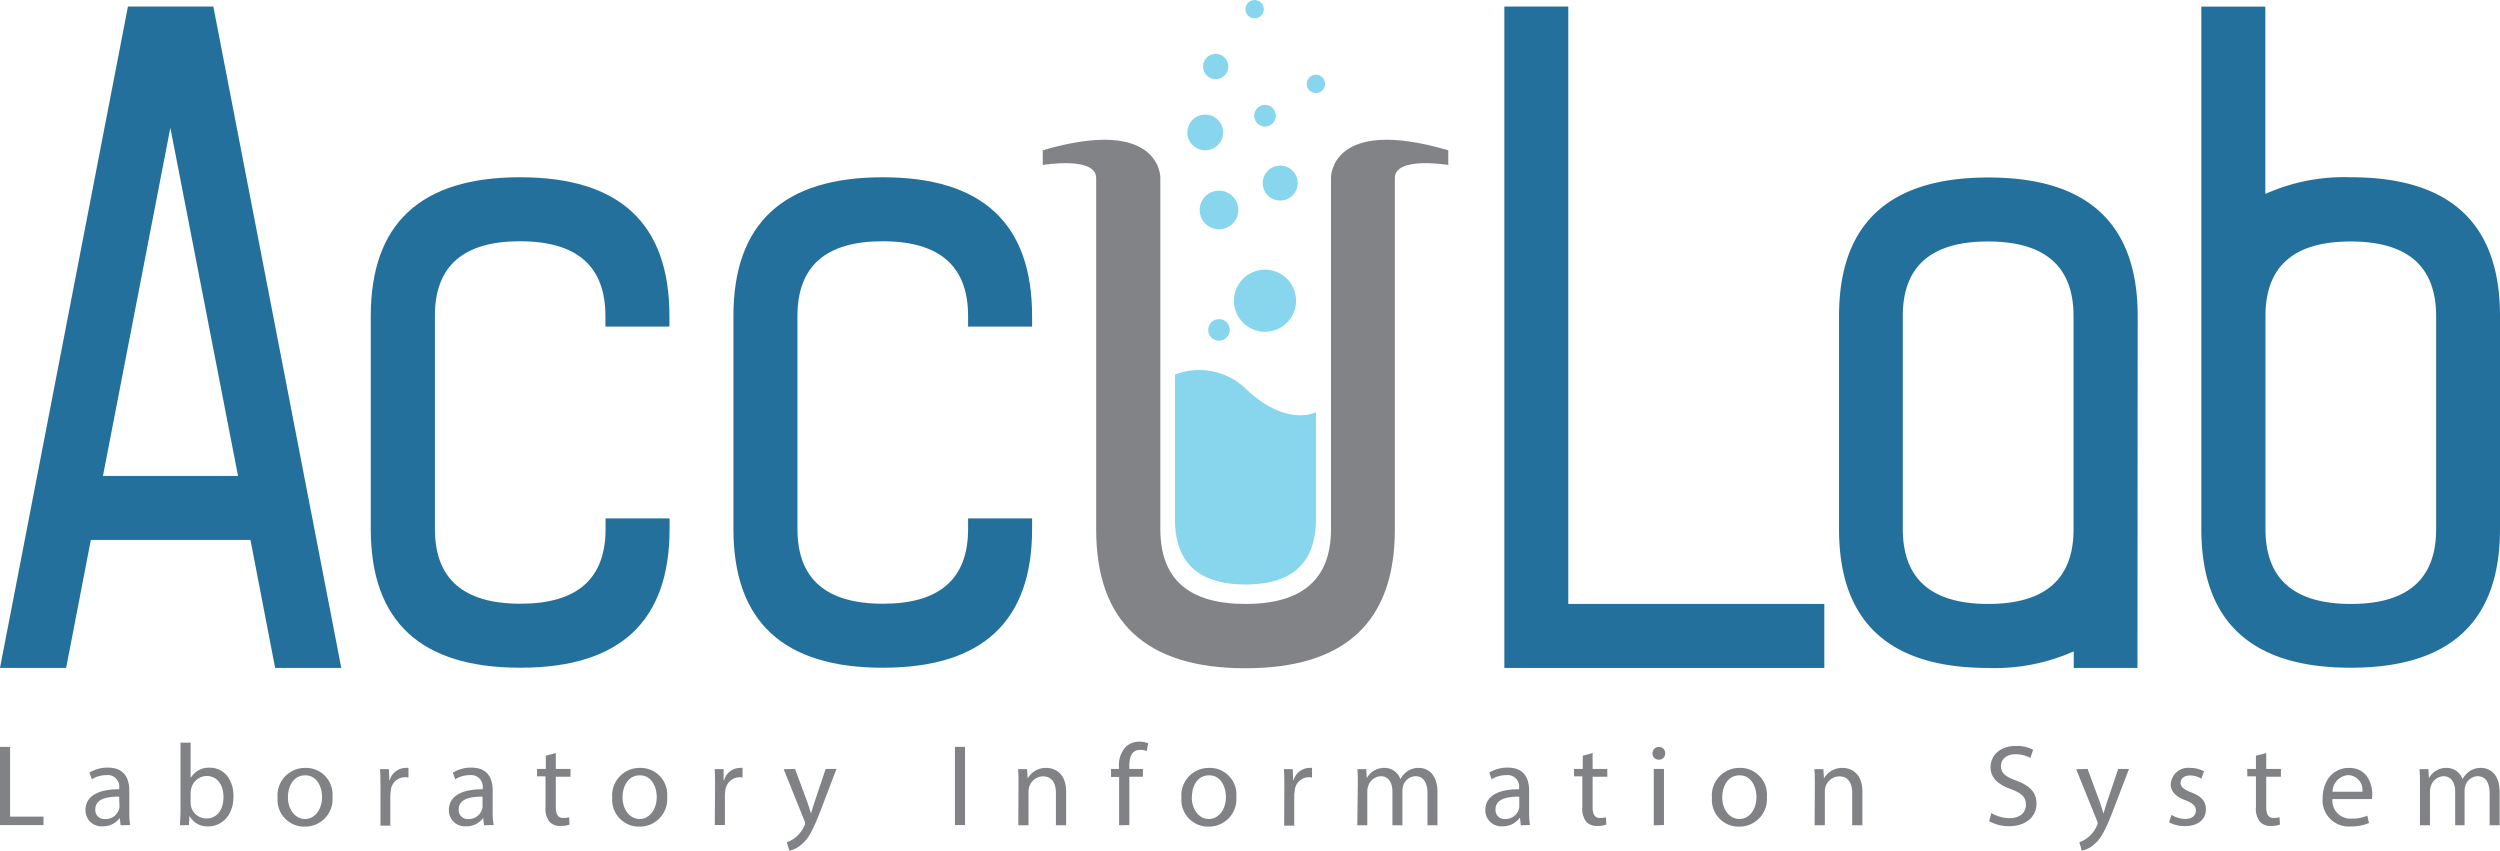 <?xml version="1.0" encoding="UTF-8" standalone="no"?>
<svg
   xmlns:dc="http://purl.org/dc/elements/1.1/"
   xmlns:cc="http://creativecommons.org/ns#"
   xmlns:rdf="http://www.w3.org/1999/02/22-rdf-syntax-ns#"
   xmlns:svg="http://www.w3.org/2000/svg"
   xmlns="http://www.w3.org/2000/svg"
   xmlns:sodipodi="http://sodipodi.sourceforge.net/DTD/sodipodi-0.dtd"
   xmlns:inkscape="http://www.inkscape.org/namespaces/inkscape"
   id="Layer_1"
   data-name="Layer 1"
   viewBox="0 0 340.18 115.76"
   version="1.1"
   sodipodi:docname="Acculab logo.svg"
   width="340.18"
   height="115.76"
   inkscape:version="0.92.2 (5c3e80d, 2017-08-06)">
  <sodipodi:namedview
     pagecolor="#ffffff"
     bordercolor="#666666"
     borderopacity="1"
     objecttolerance="10"
     gridtolerance="10"
     guidetolerance="10"
     inkscape:pageopacity="0"
     inkscape:pageshadow="2"
     inkscape:window-width="1366"
     inkscape:window-height="706"
     id="namedview97"
     showgrid="false"
     inkscape:zoom="0.71028412"
     inkscape:cx="199.92"
     inkscape:cy="98.264999"
     inkscape:window-x="1912"
     inkscape:window-y="304"
     inkscape:window-maximized="1"
     inkscape:current-layer="Layer_1" />
  <defs
     id="defs4">
    <style
       id="style2">.cls-1{fill:#24709c;}.cls-2{fill:#828386;}.cls-3{fill:#87d6ed;}.cls-4{fill:#808285;}</style>
  </defs>
  <title
     id="title6">Acculab logo FINAL</title>
  <path
     class="cls-1"
     d="M 12.36,73.47 9,90.89 H 0 L 17.41,0.89 H 29.03 L 46.44,90.89 h -9 l -3.36,-17.42 z m 10.82,-56.08 -9.17,47.37 h 18.38 z"
     id="path8"
     inkscape:connector-curvature="0"
     style="fill:#24709c" />
  <path
     class="cls-1"
     d="m 70.77,24.12 q 20.32,0 20.32,18.87 v 1.45 h -8.71 v -1.45 q 0,-10.15 -11.61,-10.16 -11.61,-0.01 -11.59,10.16 v 29 q 0,10.15 11.61,10.16 11.61,0.01 11.61,-10.16 v -1.45 h 8.71 v 1.45 q 0,18.87 -20.32,18.87 -20.32,0 -20.34,-18.84 v -29 q 0,-18.9 20.32,-18.9 z"
     id="path10"
     inkscape:connector-curvature="0"
     style="fill:#24709c" />
  <path
     class="cls-1"
     d="m 120.12,24.12 q 20.31,0 20.32,18.87 v 1.45 h -8.71 v -1.45 q 0,-10.15 -11.61,-10.16 -11.61,-0.01 -11.61,10.16 v 29 q 0,10.15 11.61,10.16 11.61,0.01 11.61,-10.16 v -1.45 h 8.71 v 1.45 q 0,18.87 -20.32,18.87 -20.32,0 -20.32,-18.87 v -29 q 0,-18.87 20.32,-18.87 z"
     id="path12"
     inkscape:connector-curvature="0"
     style="fill:#24709c" />
  <path
     class="cls-1"
     d="m 213.4,82.18 h 34.84 v 8.71 H 204.7 V 0.89 h 8.7 z"
     id="path14"
     inkscape:connector-curvature="0"
     style="fill:#24709c" />
  <path
     class="cls-1"
     d="m 290.85,90.89 h -8.67 v -2.26 a 26.35,26.35 0 0 1 -11.62,2.26 q -20.31,0 -20.32,-18.87 v -29 q 0,-18.87 20.32,-18.87 20.32,0 20.32,18.87 z m -20.32,-8.71 q 11.63,0 11.62,-10.16 v -29 q 0,-10.15 -11.62,-10.16 -11.62,-0.01 -11.61,10.13 v 29 q 0,10.18 11.61,10.19 z"
     id="path16"
     inkscape:connector-curvature="0"
     style="fill:#24709c" />
  <path
     class="cls-1"
     d="m 319.88,24.12 q 20.3,0 20.3,18.87 v 29 q 0,18.87 -20.32,18.87 -20.32,0 -20.32,-18.87 V 0.9 h 8.71 V 26.39 a 26.18,26.18 0 0 1 11.63,-2.27 z m 0,58.06 q 11.61,0 11.61,-10.16 v -29 q 0,-10.15 -11.61,-10.16 -11.61,-0.01 -11.61,10.13 v 29 q 0,10.18 11.61,10.19 z"
     id="path18"
     inkscape:connector-curvature="0"
     style="fill:#24709c" />
  <path
     class="cls-2"
     d="m 181.11,24.12 v 2.66 45.24 q 0,10.15 -11.61,10.16 -11.61,0.01 -11.61,-10.16 v -47.9 c 0,0 0,-8.37 -16,-3.67 v 2 c 0,0 7.15,-1.21 7.27,1.71 v 47.9 q 0,18.87 20.32,18.87 20.32,0 20.32,-18.87 v -47.9 c 0.12,-2.92 7.27,-1.71 7.27,-1.71 v -2 c -16,-4.7 -15.96,3.67 -15.96,3.67 z"
     id="path20"
     inkscape:connector-curvature="0"
     style="fill:#828386" />
  <circle
     class="cls-3"
     cx="165.42"
     cy="9.05"
     r="1.72"
     id="circle22"
     style="fill:#87d6ed" />
  <circle
     class="cls-3"
     cx="165.87"
     cy="44.89"
     r="1.47"
     id="circle24"
     style="fill:#87d6ed" />
  <circle
     class="cls-3"
     cx="165.87"
     cy="28.57"
     r="2.63"
     id="circle26"
     style="fill:#87d6ed" />
  <circle
     class="cls-3"
     cx="172.13"
     cy="40.92"
     r="4.23"
     id="circle28"
     style="fill:#87d6ed" />
  <circle
     class="cls-3"
     cx="172.13"
     cy="15.75"
     r="1.47"
     id="circle30"
     style="fill:#87d6ed" />
  <circle
     class="cls-3"
     cx="164"
     cy="18.02"
     r="2.43"
     id="circle32"
     style="fill:#87d6ed" />
  <circle
     class="cls-3"
     cx="174.2"
     cy="24.91"
     r="2.38"
     id="circle34"
     style="fill:#87d6ed" />
  <circle
     class="cls-3"
     cx="170.72"
     cy="1.25"
     r="1.25"
     id="circle36"
     style="fill:#87d6ed" />
  <circle
     class="cls-3"
     cx="179.06"
     cy="11.42"
     r="1.25"
     id="circle38"
     style="fill:#87d6ed" />
  <path
     class="cls-3"
     d="m 179.06,56.1 c 0,0 -4,2.1 -9.59,-3.24 a 9.14,9.14 0 0 0 -9.59,-1.89 v 5.13 0 14.53 q 0,8.89 9.59,8.9 9.59,0.01 9.59,-8.9 z"
     id="path40"
     inkscape:connector-curvature="0"
     style="fill:#87d6ed" />
  <path
     class="cls-4"
     d="m 0,101.63 h 1.37 v 9.49 h 4.55 v 1.15 H 0 Z"
     id="path42"
     inkscape:connector-curvature="0"
     style="fill:#808285" />
  <path
     class="cls-4"
     d="m 16.41,112.3 -0.11,-1 v 0 a 2.82,2.82 0 0 1 -2.33,1.14 2.18,2.18 0 0 1 -2.34,-2.2 c 0,-1.85 1.64,-2.86 4.59,-2.84 v -0.16 a 1.57,1.57 0 0 0 -1.73,-1.77 3.77,3.77 0 0 0 -2,0.57 l -0.32,-0.91 a 4.75,4.75 0 0 1 2.51,-0.68 c 2.34,0 2.91,1.59 2.91,3.12 v 2.86 a 11.23,11.23 0 0 0 0.12,1.83 z m -0.2,-3.9 c -1.52,0 -3.24,0.24 -3.24,1.73 a 1.22,1.22 0 0 0 1.31,1.32 1.91,1.91 0 0 0 1.9,-1.28 1.7,1.7 0 0 0 0.08,-0.44 z"
     id="path44"
     inkscape:connector-curvature="0"
     style="fill:#808285" />
  <path
     class="cls-4"
     d="m 24.5,112.3 c 0,-0.52 0.06,-1.29 0.06,-2 v -9.24 h 1.38 v 4.8 0 a 2.85,2.85 0 0 1 2.61,-1.4 c 1.89,0 3.23,1.58 3.22,3.9 0,2.73 -1.72,4.09 -3.43,4.09 a 2.74,2.74 0 0 1 -2.56,-1.44 v 0 l -0.07,1.26 z m 1.44,-3.06 a 2.84,2.84 0 0 0 0.06,0.51 2.15,2.15 0 0 0 2.09,1.62 c 1.45,0 2.32,-1.18 2.32,-2.94 0,-1.53 -0.79,-2.84 -2.28,-2.84 a 2.21,2.21 0 0 0 -2.11,1.71 2.89,2.89 0 0 0 -0.08,0.57 z"
     id="path46"
     inkscape:connector-curvature="0"
     style="fill:#808285" />
  <path
     class="cls-4"
     d="m 45.24,108.42 a 3.73,3.73 0 0 1 -3.8,4.06 3.64,3.64 0 0 1 -3.67,-3.93 3.74,3.74 0 0 1 3.79,-4.06 3.61,3.61 0 0 1 3.68,3.93 z m -6.06,0.08 c 0,1.67 1,2.94 2.32,2.94 1.32,0 2.32,-1.25 2.32,-3 0,-1.3 -0.65,-2.94 -2.29,-2.94 -1.64,0 -2.35,1.55 -2.35,3 z"
     id="path48"
     inkscape:connector-curvature="0"
     style="fill:#808285" />
  <path
     class="cls-4"
     d="m 51.77,107.05 c 0,-0.9 0,-1.68 -0.06,-2.39 h 1.21 l 0.05,1.5 h 0.06 a 2.29,2.29 0 0 1 2.15,-1.67 1.64,1.64 0 0 1 0.4,0 v 1.32 a 1.77,1.77 0 0 0 -0.48,-0.05 1.94,1.94 0 0 0 -1.92,1.87 4,4 0 0 0 -0.07,0.65 v 4.07 h -1.34 z"
     id="path50"
     inkscape:connector-curvature="0"
     style="fill:#808285" />
  <path
     class="cls-4"
     d="m 65.86,112.3 -0.11,-1 v 0 a 2.82,2.82 0 0 1 -2.33,1.14 2.18,2.18 0 0 1 -2.34,-2.2 c 0,-1.85 1.64,-2.86 4.6,-2.84 v -0.16 a 1.58,1.58 0 0 0 -1.74,-1.77 3.8,3.8 0 0 0 -2,0.57 l -0.32,-0.91 a 4.75,4.75 0 0 1 2.51,-0.68 c 2.34,0 2.91,1.59 2.91,3.12 v 2.86 a 10.15,10.15 0 0 0 0.13,1.83 z m -0.2,-3.9 c -1.52,0 -3.24,0.24 -3.24,1.73 a 1.22,1.22 0 0 0 1.31,1.32 1.9,1.9 0 0 0 1.85,-1.28 1.36,1.36 0 0 0 0.08,-0.44 z"
     id="path52"
     inkscape:connector-curvature="0"
     style="fill:#808285" />
  <path
     class="cls-4"
     d="m 75.63,102.47 v 2.16 h 2 v 1.06 h -2 v 4.12 c 0,0.95 0.27,1.49 1,1.49 a 3,3 0 0 0 0.81,-0.1 l 0.06,1 a 3.44,3.44 0 0 1 -1.23,0.19 1.91,1.91 0 0 1 -1.5,-0.58 2.81,2.81 0 0 1 -0.54,-2 v -4.17 h -1.15 v -1.01 h 1.19 v -1.8 z"
     id="path54"
     inkscape:connector-curvature="0"
     style="fill:#808285" />
  <path
     class="cls-4"
     d="m 90.78,108.42 a 3.74,3.74 0 0 1 -3.81,4.06 3.63,3.63 0 0 1 -3.66,-3.93 3.73,3.73 0 0 1 3.79,-4.06 3.62,3.62 0 0 1 3.68,3.93 z m -6.07,0.08 c 0,1.67 1,2.94 2.32,2.94 1.32,0 2.33,-1.25 2.33,-3 0,-1.3 -0.65,-2.94 -2.29,-2.94 -1.64,0 -2.36,1.55 -2.36,3 z"
     id="path56"
     inkscape:connector-curvature="0"
     style="fill:#808285" />
  <path
     class="cls-4"
     d="m 97.3,107.05 c 0,-0.9 0,-1.68 -0.06,-2.39 h 1.22 v 1.5 h 0.07 a 2.28,2.28 0 0 1 2.11,-1.67 1.64,1.64 0 0 1 0.4,0 v 1.32 a 1.7,1.7 0 0 0 -0.47,-0.05 2,2 0 0 0 -1.87,1.78 4.12,4.12 0 0 0 -0.06,0.65 v 4.07 h -1.38 z"
     id="path58"
     inkscape:connector-curvature="0"
     style="fill:#808285" />
  <path
     class="cls-4"
     d="m 108.18,104.63 1.68,4.52 c 0.17,0.5 0.36,1.1 0.49,1.56 v 0 c 0.14,-0.46 0.3,-1 0.49,-1.59 l 1.51,-4.49 h 1.47 l -2.08,5.45 c -1,2.62 -1.68,4 -2.62,4.78 a 3.74,3.74 0 0 1 -1.71,0.9 l -0.35,-1.16 a 3.79,3.79 0 0 0 1.22,-0.68 4.27,4.27 0 0 0 1.17,-1.55 1,1 0 0 0 0.11,-0.33 1.13,1.13 0 0 0 -0.1,-0.37 l -2.82,-7 z"
     id="path60"
     inkscape:connector-curvature="0"
     style="fill:#808285" />
  <path
     class="cls-4"
     d="m 131.31,101.63 v 10.64 h -1.37 v -10.64 z"
     id="path62"
     inkscape:connector-curvature="0"
     style="fill:#808285" />
  <path
     class="cls-4"
     d="m 138.59,106.73 c 0,-0.79 0,-1.44 -0.06,-2.07 h 1.23 l 0.08,1.26 v 0 a 2.83,2.83 0 0 1 2.53,-1.43 c 1.06,0 2.7,0.63 2.7,3.25 v 4.56 h -1.39 v -4.4 c 0,-1.23 -0.46,-2.26 -1.77,-2.26 a 2,2 0 0 0 -1.86,1.42 2.06,2.06 0 0 0 -0.1,0.65 v 4.59 h -1.39 z"
     id="path64"
     inkscape:connector-curvature="0"
     style="fill:#808285" />
  <path
     class="cls-4"
     d="m 152.28,112.3 v -6.58 h -1.1 v -1.09 h 1.08 v -0.36 a 3.58,3.58 0 0 1 0.92,-2.64 2.64,2.64 0 0 1 1.86,-0.71 3.27,3.27 0 0 1 1.19,0.22 l -0.19,1.07 a 2.19,2.19 0 0 0 -0.89,-0.17 c -1.18,0 -1.48,1 -1.48,2.21 v 0.38 h 1.85 v 1.06 h -1.85 v 6.58 z"
     id="path66"
     inkscape:connector-curvature="0"
     style="fill:#808285" />
  <path
     class="cls-4"
     d="m 168.23,108.42 a 3.74,3.74 0 0 1 -3.81,4.06 3.64,3.64 0 0 1 -3.66,-3.93 3.73,3.73 0 0 1 3.79,-4.06 3.61,3.61 0 0 1 3.68,3.93 z m -6.06,0.08 c 0,1.67 1,2.94 2.32,2.94 1.32,0 2.32,-1.25 2.32,-3 0,-1.3 -0.65,-2.94 -2.29,-2.94 -1.64,0 -2.34,1.55 -2.34,3 z"
     id="path68"
     inkscape:connector-curvature="0"
     style="fill:#808285" />
  <path
     class="cls-4"
     d="m 174.76,107.05 c 0,-0.9 0,-1.68 -0.06,-2.39 h 1.21 l 0.05,1.5 h 0.06 a 2.29,2.29 0 0 1 2.12,-1.67 1.51,1.51 0 0 1 0.39,0 v 1.32 a 1.65,1.65 0 0 0 -0.47,-0.05 1.94,1.94 0 0 0 -1.88,1.87 3.16,3.16 0 0 0 -0.07,0.65 v 4.07 h -1.37 z"
     id="path70"
     inkscape:connector-curvature="0"
     style="fill:#808285" />
  <path
     class="cls-4"
     d="m 184.76,106.73 c 0,-0.79 0,-1.44 -0.06,-2.07 h 1.21 l 0.07,1.23 v 0 a 2.65,2.65 0 0 1 2.4,-1.4 2.26,2.26 0 0 1 2.17,1.53 v 0 a 3.28,3.28 0 0 1 0.85,-1 2.67,2.67 0 0 1 1.69,-0.53 c 1,0 2.51,0.66 2.51,3.31 v 4.5 h -1.36 v -4.32 c 0,-1.47 -0.53,-2.36 -1.65,-2.36 a 1.82,1.82 0 0 0 -1.65,1.27 2.38,2.38 0 0 0 -0.11,0.69 v 4.72 h -1.36 v -4.58 c 0,-1.21 -0.53,-2.1 -1.59,-2.1 a 1.9,1.9 0 0 0 -1.72,1.39 1.94,1.94 0 0 0 -0.11,0.68 v 4.61 h -1.36 z"
     id="path72"
     inkscape:connector-curvature="0"
     style="fill:#808285" />
  <path
     class="cls-4"
     d="m 206.94,112.3 -0.11,-1 h -0.05 a 2.86,2.86 0 0 1 -2.34,1.14 2.18,2.18 0 0 1 -2.33,-2.2 c 0,-1.85 1.64,-2.86 4.59,-2.84 v -0.16 a 1.57,1.57 0 0 0 -1.73,-1.77 3.74,3.74 0 0 0 -2,0.57 l -0.32,-0.91 a 4.75,4.75 0 0 1 2.51,-0.68 c 2.34,0 2.91,1.59 2.91,3.12 v 2.86 a 11.23,11.23 0 0 0 0.12,1.83 z m -0.21,-3.9 c -1.51,0 -3.23,0.24 -3.23,1.73 a 1.22,1.22 0 0 0 1.31,1.32 1.92,1.92 0 0 0 1.85,-1.28 1.68,1.68 0 0 0 0.07,-0.44 z"
     id="path74"
     inkscape:connector-curvature="0"
     style="fill:#808285" />
  <path
     class="cls-4"
     d="m 216.71,102.47 v 2.16 h 2 v 1.06 h -2 v 4.12 c 0,0.95 0.26,1.49 1,1.49 a 2.89,2.89 0 0 0 0.8,-0.1 l 0.07,1 a 3.46,3.46 0 0 1 -1.24,0.19 1.94,1.94 0 0 1 -1.5,-0.58 2.86,2.86 0 0 1 -0.53,-2 v -4.17 h -1.13 v -1.01 h 1.19 v -1.8 z"
     id="path76"
     inkscape:connector-curvature="0"
     style="fill:#808285" />
  <path
     class="cls-4"
     d="m 226.58,102.51 a 0.82,0.82 0 0 1 -0.88,0.86 0.83,0.83 0 0 1 -0.84,-0.86 0.85,0.85 0 0 1 0.87,-0.87 0.82,0.82 0 0 1 0.85,0.87 z m -1.55,9.79 v -7.67 h 1.39 v 7.64 z"
     id="path78"
     inkscape:connector-curvature="0"
     style="fill:#808285" />
  <path
     class="cls-4"
     d="m 240.42,108.42 a 3.74,3.74 0 0 1 -3.81,4.06 3.63,3.63 0 0 1 -3.66,-3.93 3.73,3.73 0 0 1 3.79,-4.06 3.62,3.62 0 0 1 3.68,3.93 z m -6.07,0.08 c 0,1.67 1,2.94 2.33,2.94 1.33,0 2.32,-1.25 2.32,-3 0,-1.3 -0.65,-2.94 -2.29,-2.94 -1.64,0 -2.36,1.55 -2.36,3 z"
     id="path80"
     inkscape:connector-curvature="0"
     style="fill:#808285" />
  <path
     class="cls-4"
     d="m 246.95,106.73 c 0,-0.79 0,-1.44 -0.07,-2.07 h 1.23 l 0.08,1.26 v 0 a 2.83,2.83 0 0 1 2.53,-1.43 c 1.06,0 2.7,0.63 2.7,3.25 v 4.56 h -1.39 v -4.4 c 0,-1.23 -0.46,-2.26 -1.77,-2.26 a 2,2 0 0 0 -1.86,1.42 2.08,2.08 0 0 0 -0.09,0.65 v 4.59 h -1.39 z"
     id="path82"
     inkscape:connector-curvature="0"
     style="fill:#808285" />
  <path
     class="cls-4"
     d="m 270.97,110.63 a 4.89,4.89 0 0 0 2.47,0.7 c 1.4,0 2.23,-0.75 2.23,-1.82 0,-1.07 -0.57,-1.56 -2,-2.12 -1.74,-0.61 -2.81,-1.51 -2.81,-3 0,-1.66 1.37,-2.89 3.44,-2.89 a 4.79,4.79 0 0 1 2.35,0.52 l -0.37,1.12 a 4.25,4.25 0 0 0 -2,-0.51 c -1.45,0 -2,0.87 -2,1.6 0,1 0.65,1.48 2.11,2 1.8,0.7 2.72,1.56 2.72,3.13 0,1.57 -1.21,3.06 -3.73,3.06 a 5.49,5.49 0 0 1 -2.71,-0.68 z"
     id="path84"
     inkscape:connector-curvature="0"
     style="fill:#808285" />
  <path
     class="cls-4"
     d="m 284.06,104.63 1.67,4.52 c 0.17,0.5 0.36,1.1 0.49,1.56 v 0 c 0.14,-0.46 0.3,-1 0.49,-1.59 l 1.52,-4.49 h 1.47 l -2.09,5.45 c -1,2.62 -1.67,4 -2.62,4.78 a 3.74,3.74 0 0 1 -1.71,0.9 l -0.34,-1.16 a 3.86,3.86 0 0 0 1.21,-0.68 4.16,4.16 0 0 0 1.17,-1.55 1,1 0 0 0 0.11,-0.33 1.33,1.33 0 0 0 -0.09,-0.37 l -2.83,-7 z"
     id="path86"
     inkscape:connector-curvature="0"
     style="fill:#808285" />
  <path
     class="cls-4"
     d="m 295.48,110.88 a 3.63,3.63 0 0 0 1.83,0.56 c 1,0 1.49,-0.51 1.49,-1.14 0,-0.63 -0.4,-1 -1.42,-1.41 -1.38,-0.49 -2,-1.24 -2,-2.16 a 2.36,2.36 0 0 1 2.64,-2.24 3.84,3.84 0 0 1 1.88,0.47 l -0.35,1 a 3,3 0 0 0 -1.56,-0.44 c -0.82,0 -1.28,0.47 -1.28,1 0,0.53 0.46,0.92 1.45,1.3 1.33,0.5 2,1.17 2,2.3 0,1.34 -1,2.29 -2.86,2.29 a 4.32,4.32 0 0 1 -2.15,-0.52 z"
     id="path88"
     inkscape:connector-curvature="0"
     style="fill:#808285" />
  <path
     class="cls-4"
     d="m 308.37,102.47 v 2.16 h 2 v 1.06 h -2 v 4.12 c 0,0.95 0.27,1.49 1,1.49 a 2.92,2.92 0 0 0 0.81,-0.1 l 0.06,1 a 3.4,3.4 0 0 1 -1.23,0.19 1.91,1.91 0 0 1 -1.5,-0.58 2.85,2.85 0 0 1 -0.54,-2 v -4.17 h -1.18 v -1.01 h 1.18 v -1.8 z"
     id="path90"
     inkscape:connector-curvature="0"
     style="fill:#808285" />
  <path
     class="cls-4"
     d="m 317.38,108.73 a 2.45,2.45 0 0 0 2.62,2.66 5.1,5.1 0 0 0 2.12,-0.4 l 0.23,1 a 6.19,6.19 0 0 1 -2.54,0.47 3.55,3.55 0 0 1 -3.76,-3.85 c 0,-2.31 1.36,-4.12 3.59,-4.12 2.49,0 3.16,2.19 3.16,3.6 a 6.41,6.41 0 0 1 -0.05,0.64 z m 4.07,-1 a 2,2 0 0 0 -1.92,-2.26 2.31,2.31 0 0 0 -2.14,2.26 z"
     id="path92"
     inkscape:connector-curvature="0"
     style="fill:#808285" />
  <path
     class="cls-4"
     d="m 329.29,106.73 c 0,-0.79 0,-1.44 -0.06,-2.07 h 1.21 l 0.07,1.23 v 0 a 2.65,2.65 0 0 1 2.4,-1.4 2.26,2.26 0 0 1 2.17,1.53 v 0 a 3.28,3.28 0 0 1 0.85,-1 2.67,2.67 0 0 1 1.69,-0.53 c 1,0 2.51,0.66 2.51,3.31 v 4.5 h -1.36 v -4.32 c 0,-1.47 -0.53,-2.36 -1.65,-2.36 a 1.82,1.82 0 0 0 -1.65,1.27 2.38,2.38 0 0 0 -0.11,0.69 v 4.72 h -1.28 v -4.58 c 0,-1.21 -0.54,-2.1 -1.6,-2.1 a 1.9,1.9 0 0 0 -1.72,1.39 1.94,1.94 0 0 0 -0.11,0.68 v 4.61 h -1.36 z"
     id="path94"
     inkscape:connector-curvature="0"
     style="fill:#808285" />
</svg>
